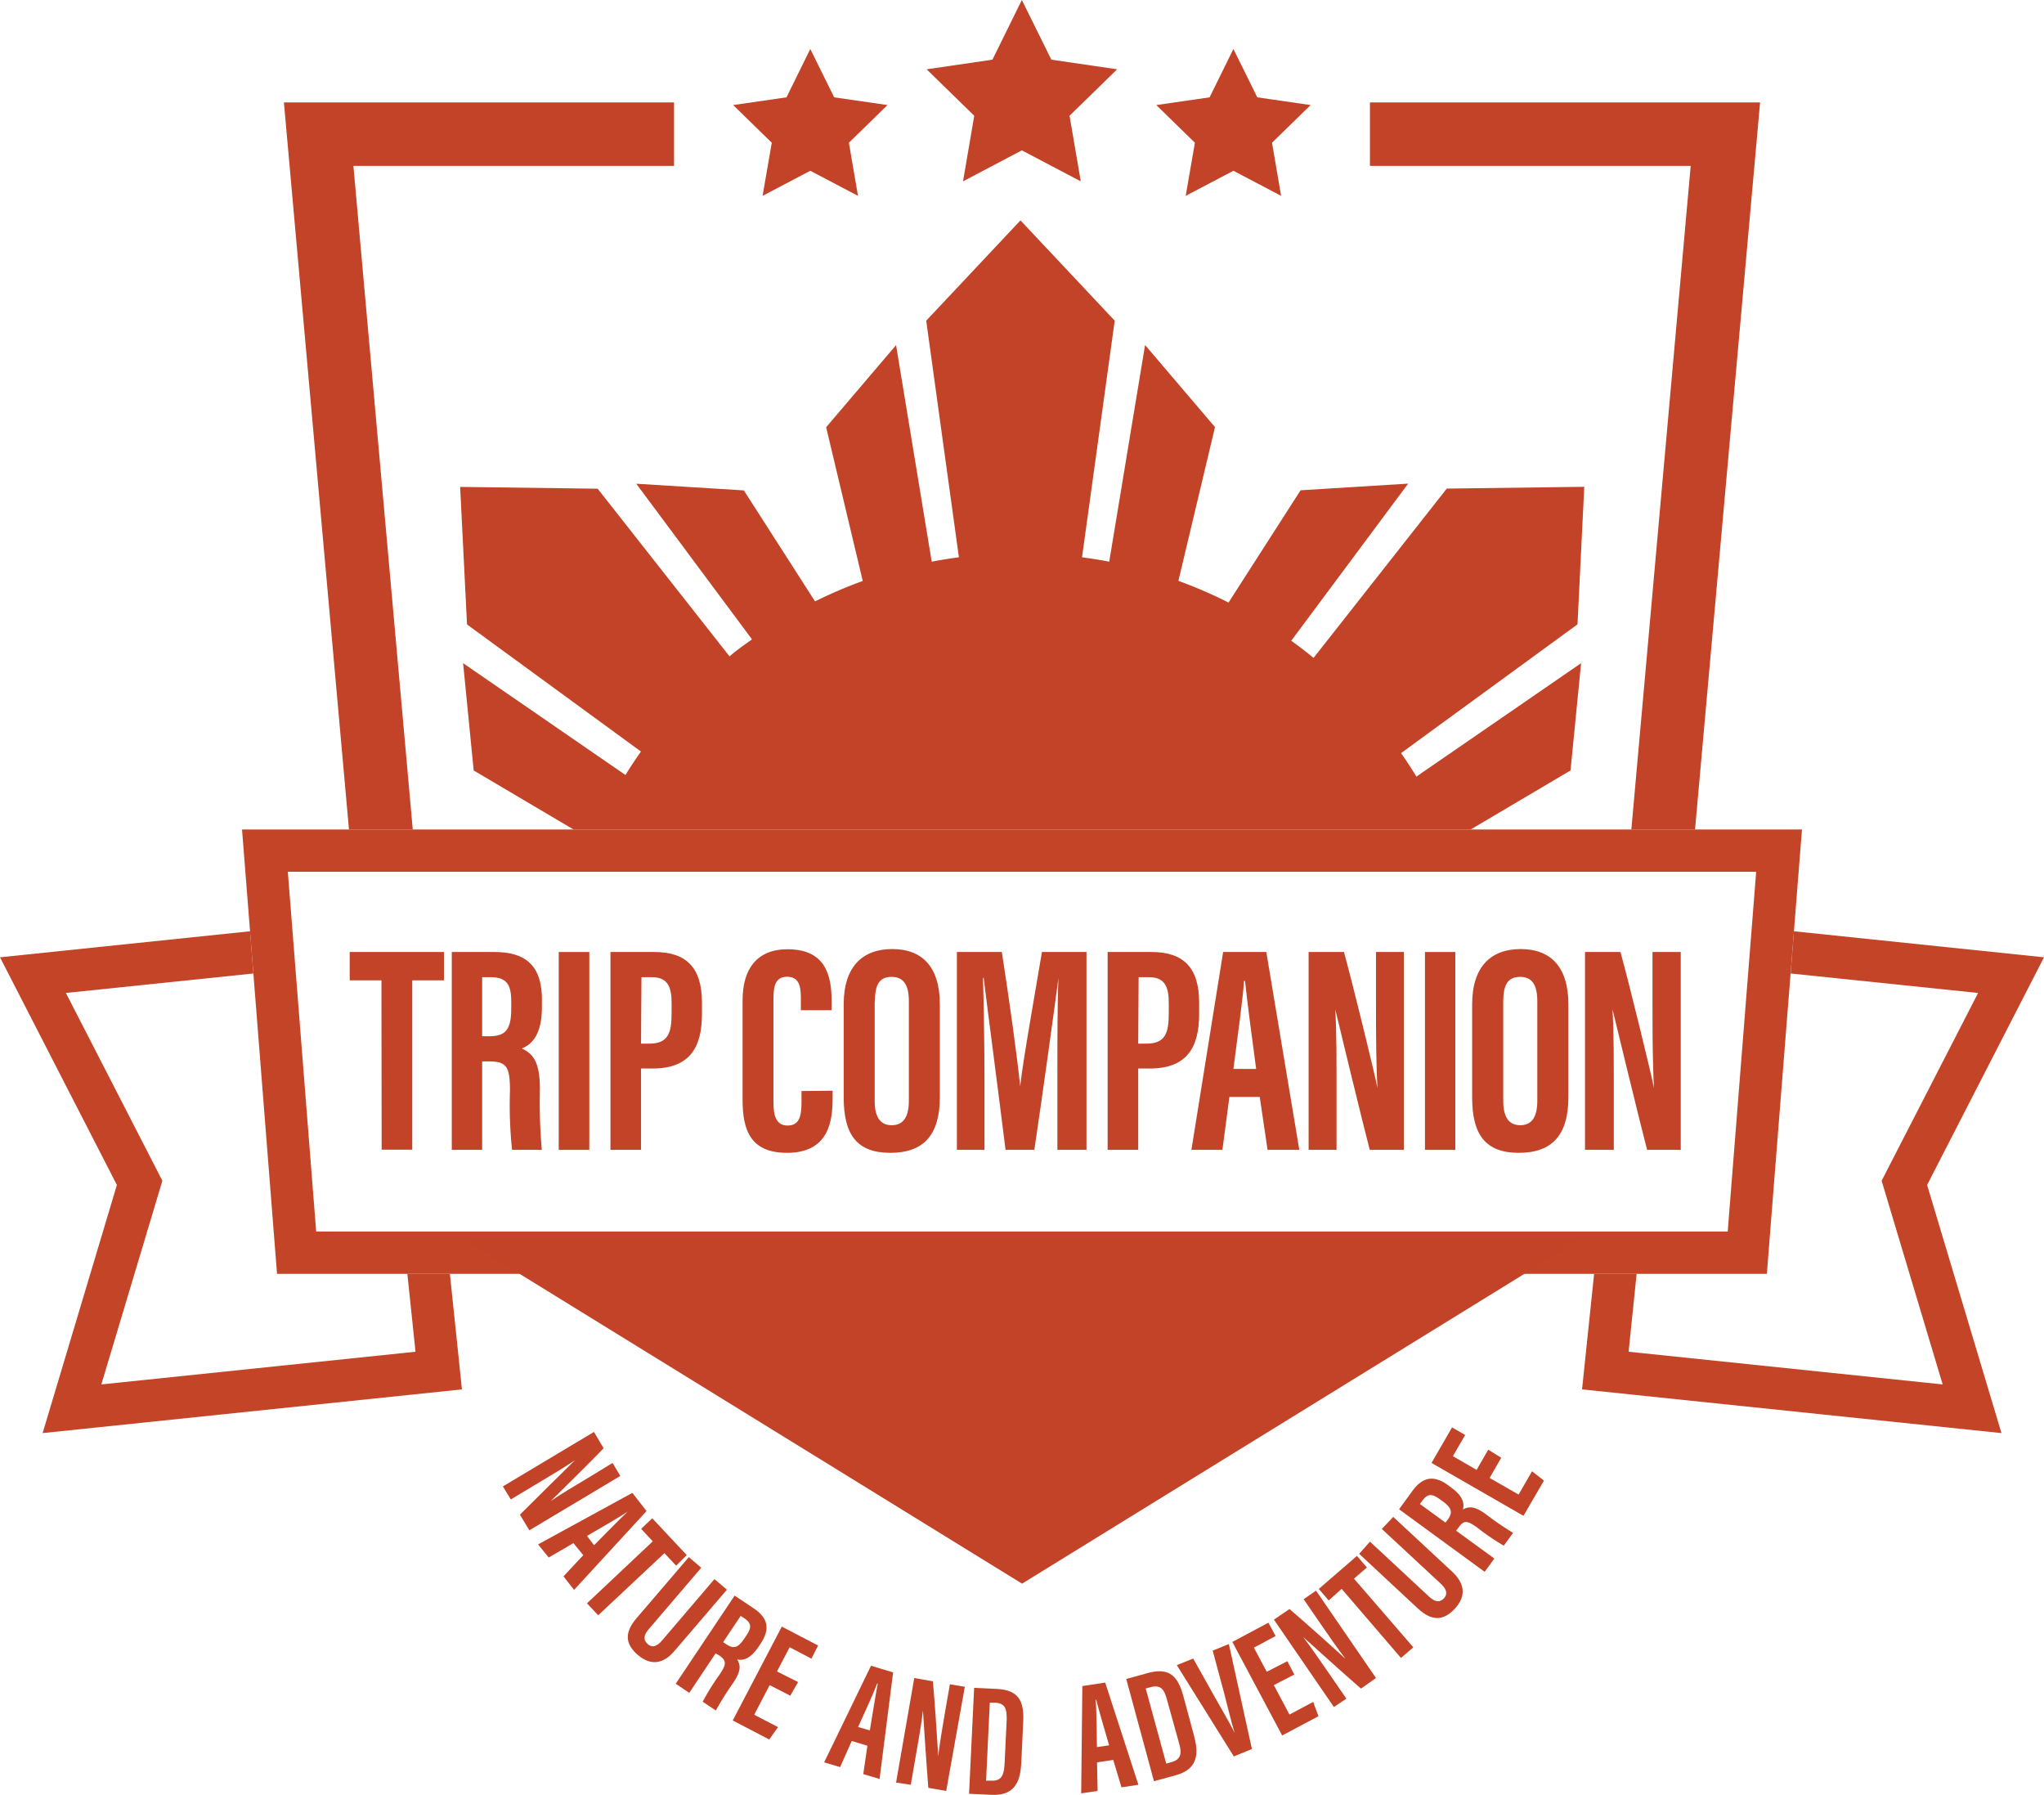 <svg id="Layer_1" data-name="Layer 1" xmlns="http://www.w3.org/2000/svg" viewBox="0 0 193.23 169.65">
  <defs>
    <style>
      .cls-1 {
        fill: #c44427;
      }

      .cls-2 {
        fill: #c24327;
      }
    </style>
  </defs>
  <title>trip-companion-logo</title>
  <g>
    <path class="cls-1" d="M368.32,449.13H227.48l-3.31-42H371.64Zm-137.14-4H364.62l2.69-34H228.5Z" transform="translate(-201.29 -328.73)"/>
    <polygon class="cls-1" points="193.23 90.48 169.59 88.02 169.28 92.01 187 93.85 177.88 111.6 183.65 130.85 153.96 127.76 154.72 120.4 150.7 120.4 149.56 131.32 189.21 135.45 182.18 112 193.23 90.48"/>
    <polygon class="cls-1" points="38.51 120.4 39.28 127.76 9.58 130.85 15.35 111.6 6.23 93.85 23.95 92.01 23.64 88.02 0 90.48 11.05 112 4.03 135.45 43.67 131.32 42.53 120.4 38.51 120.4"/>
    <path class="cls-2" d="M261.88,399.76c-.5.72-1,1.46-1.46,2.22l-15.35-10.57,1,10.14,9.44,5.58h84.81l9.44-5.58,1-10.14-15.57,10.72c-.46-.76-.95-1.5-1.45-2.22l16.68-12.17.64-13-13,.17-12.59,16c-.68-.56-1.39-1.1-2.11-1.62l11.05-14.85-10.17.63-6.81,10.61a43.42,43.42,0,0,0-4.74-2.05l3.46-14.53-6.61-7.76-3.39,20.48c-.85-.17-1.71-.3-2.57-.42l3.09-22.36-8.91-9.48-8.91,9.48,3.09,22.36c-.86.12-1.72.25-2.57.42L286,361.35l-6.61,7.76,3.46,14.53a44,44,0,0,0-4.51,1.93l-6.73-10.49-10.17-.63,10.94,14.71c-.72.52-1.43,1-2.12,1.61l-12.47-15.85-13-.17.65,13Z" transform="translate(-201.29 -328.73)"/>
  </g>
  <polygon class="cls-2" points="149.2 117.26 96.62 149.68 44.03 117.26 149.2 117.26"/>
  <g>
    <path class="cls-2" d="M237.35,421.39h-3v-2.68h8.91v2.68h-3v16h-2.89Z" transform="translate(-201.29 -328.73)"/>
    <path class="cls-2" d="M246.87,429.05v8.36H244v-18.7h4c2.84,0,4.52,1.14,4.52,4.5v.72c0,2.87-1.18,3.6-1.9,3.9,1.09.51,1.71,1.3,1.71,3.84a51.32,51.32,0,0,0,.18,5.74H249.7a40,40,0,0,1-.2-5.56c0-2.28-.29-2.8-2-2.8Zm0-2.38h.66c1.52,0,2.09-.58,2.09-2.61v-.64c0-1.45-.3-2.33-1.94-2.33h-.81Z" transform="translate(-201.29 -328.73)"/>
    <path class="cls-2" d="M257,418.71v18.7h-2.89v-18.7Z" transform="translate(-201.29 -328.73)"/>
    <path class="cls-2" d="M259,418.71h4.16c3,0,4.49,1.47,4.49,4.77v1.1c0,3.09-1.11,5.14-4.65,5.14h-1.11v7.69H259Zm2.89,8.66h.79c1.8,0,2.1-1.05,2.1-2.88v-.92c0-1.36-.24-2.48-1.85-2.48h-1Z" transform="translate(-201.29 -328.73)"/>
    <path class="cls-2" d="M280,431.82v.73c0,2.14-.36,5.14-4.31,5.14-3.47,0-4.2-2.17-4.2-5v-9.43c0-2.89,1.31-4.81,4.25-4.81,3.5,0,4.17,2.33,4.17,4.92v.84H277V423c0-1.24-.29-1.95-1.29-1.95s-1.3.68-1.3,2v9.89c0,1.22.24,2.17,1.33,2.17s1.32-.82,1.32-2.21v-1.05Z" transform="translate(-201.29 -328.73)"/>
    <path class="cls-2" d="M290.14,423.67v8.74c0,3.58-1.52,5.28-4.69,5.28s-4.4-1.74-4.4-5.23v-8.81c0-3.58,1.8-5.22,4.59-5.22S290.14,420.07,290.14,423.67Zm-6.16-.28v9.41c0,1.55.56,2.28,1.6,2.28s1.63-.68,1.63-2.32v-9.39c0-1.49-.46-2.31-1.63-2.31S284,421.81,284,423.39Z" transform="translate(-201.29 -328.73)"/>
    <path class="cls-2" d="M301.25,430.45c0-3.17,0-7.13.1-9.28h0c-.43,3.25-1.47,10.83-2.28,16.24h-2.72c-.6-4.86-1.65-12.84-2.07-16.26h-.06c.06,2.18.14,6.41.14,9.63v6.63h-2.61v-18.7H296c.73,4.75,1.48,10.08,1.73,12.7h0c.3-2.65,1.31-8.22,2.06-12.7H304v18.7h-2.75Z" transform="translate(-201.29 -328.73)"/>
    <path class="cls-2" d="M306,418.71h4.16c3,0,4.49,1.47,4.49,4.77v1.1c0,3.09-1.11,5.14-4.65,5.14h-1.11v7.69H306Zm2.89,8.66h.79c1.8,0,2.1-1.05,2.1-2.88v-.92c0-1.36-.24-2.48-1.85-2.48h-1Z" transform="translate(-201.29 -328.73)"/>
    <path class="cls-2" d="M317.51,432.41l-.66,5h-2.93l3-18.7H321l3.12,18.7h-3l-.74-5Zm2.53-2.65c-.42-3.18-.83-6.2-1.05-8.31h-.1c-.08,1.54-.65,5.55-1,8.31Z" transform="translate(-201.29 -328.73)"/>
    <path class="cls-2" d="M325,437.41v-18.7h3.34c.74,2.64,3,11.87,3.17,12.86h0c-.13-2.3-.14-4.93-.14-8v-4.86H334v18.7h-3.22c-.59-2.23-3.08-12.49-3.26-13.28h0c.13,2.27.12,4.8.12,8.17v5.11Z" transform="translate(-201.29 -328.73)"/>
    <path class="cls-2" d="M338.87,418.71v18.7H336v-18.7Z" transform="translate(-201.29 -328.73)"/>
    <path class="cls-2" d="M349.56,423.67v8.74c0,3.58-1.52,5.28-4.69,5.28s-4.41-1.74-4.41-5.23v-8.81c0-3.58,1.8-5.22,4.59-5.22S349.56,420.07,349.56,423.67Zm-6.16-.28v9.41c0,1.55.56,2.28,1.6,2.28s1.62-.68,1.62-2.32v-9.39c0-1.49-.45-2.31-1.62-2.31S343.4,421.81,343.4,423.39Z" transform="translate(-201.29 -328.73)"/>
    <path class="cls-2" d="M351.13,437.41v-18.7h3.35c.74,2.64,3,11.87,3.17,12.86h0c-.13-2.3-.14-4.93-.14-8v-4.86h2.67v18.7H357c-.59-2.23-3.08-12.49-3.27-13.28h0c.13,2.27.12,4.8.12,8.17v5.11Z" transform="translate(-201.29 -328.73)"/>
  </g>
  <g>
    <path class="cls-2" d="M248.83,469.22l8.61-5.15.91,1.54c-1,1.07-4.64,4.64-5,5h0c1-.69,2.23-1.42,3.64-2.26L259.2,467l.73,1.23-8.6,5.14-.89-1.48c.87-.88,4.9-4.85,5.21-5.15h0c-1,.68-2.17,1.37-3.72,2.3l-2.35,1.41Z" transform="translate(-201.29 -328.73)"/>
    <path class="cls-2" d="M255.5,474.58l-2.34,1.36-1-1.24,8.91-4.87,1.34,1.72L255.56,479l-1-1.28,1.87-2Zm1.95.2c1.21-1.23,2.35-2.39,3.18-3.18l0,0c-.68.47-2.56,1.55-3.85,2.3Z" transform="translate(-201.29 -328.73)"/>
    <path class="cls-2" d="M263,474.41l-1.1-1.18,1.05-1,3.26,3.48-1,1-1.11-1.18-6.26,5.87-1.06-1.13Z" transform="translate(-201.29 -328.73)"/>
    <path class="cls-2" d="M267.58,476.91l-4.95,5.79c-.48.56-.57,1-.11,1.42s.92.17,1.36-.34l4.95-5.8,1.18,1-4.94,5.77c-1,1.2-2.21,1.49-3.48.4s-1.23-2.18-.12-3.48l4.94-5.77Z" transform="translate(-201.29 -328.73)"/>
    <path class="cls-2" d="M268.94,485l-2.49,3.73-1.28-.86,5.57-8.33,1.78,1.19c1.27.85,1.67,1.86.67,3.36l-.21.31c-.86,1.28-1.6,1.26-2,1.17.33.56.38,1.09-.38,2.22a28.26,28.26,0,0,0-1.64,2.61l-1.24-.83a22.08,22.08,0,0,1,1.57-2.53c.68-1,.71-1.34,0-1.84Zm.71-1.06.3.2c.68.45,1.1.37,1.7-.54l.2-.29c.43-.64.56-1.12-.17-1.61l-.37-.24Z" transform="translate(-201.29 -328.73)"/>
    <path class="cls-2" d="M276,489l-1.95-1-1.46,2.8,2.25,1.17-.83,1.17-3.45-1.8,4.64-8.87,3.43,1.79L278,485.5l-2.06-1.08-1.2,2.29,2,1Z" transform="translate(-201.29 -328.73)"/>
    <path class="cls-2" d="M281.81,493.28l-1.1,2.47-1.51-.45,4.43-9.13,2.09.63-1.28,10.07-1.54-.46.39-2.68Zm1.71-1c.28-1.69.53-3.3.75-4.42h-.06c-.28.77-1.18,2.74-1.8,4.1Z" transform="translate(-201.29 -328.73)"/>
    <path class="cls-2" d="M286,497.21l1.72-9.88,1.76.31c.15,1.46.48,6.54.5,7.08h0c.15-1.22.38-2.61.66-4.24l.45-2.56,1.41.24L290.74,498l-1.69-.29c-.11-1.24-.49-6.88-.51-7.32h0c-.13,1.21-.37,2.55-.68,4.32l-.47,2.71Z" transform="translate(-201.29 -328.73)"/>
    <path class="cls-2" d="M293.38,488.26l2.14.1c2.13.1,2.59,1.23,2.5,3.08l-.18,3.84c-.07,1.53-.42,3.2-2.8,3.09l-2.14-.1Zm1.13,8.77.5,0c1,.05,1.2-.6,1.25-1.63l.2-4.17c0-.92-.09-1.52-1.11-1.57l-.49,0Z" transform="translate(-201.29 -328.73)"/>
    <path class="cls-2" d="M305,495.3l.05,2.7-1.55.23.11-10.14,2.16-.33,3.14,9.66-1.6.24-.78-2.59Zm1.14-1.61c-.48-1.65-.94-3.21-1.22-4.31h-.05c.08.83.09,3,.12,4.48Z" transform="translate(-201.29 -328.73)"/>
    <path class="cls-2" d="M307.76,487.42l2.07-.57c2.05-.56,2.83.37,3.32,2.16l1,3.71c.4,1.48.59,3.17-1.71,3.8l-2.06.56Zm3.78,8,.48-.14c1-.26,1-.93.69-1.94l-1.11-4c-.24-.89-.55-1.41-1.53-1.15l-.47.13Z" transform="translate(-201.29 -328.73)"/>
    <path class="cls-2" d="M317.93,494.74l-5.39-8.63,1.55-.62,2,3.57c.67,1.19,1.4,2.42,1.92,3.46l0,0c-.32-1-.65-2.45-1-3.78l-1.08-4,1.53-.62,2.18,9.92Z" transform="translate(-201.29 -328.73)"/>
    <path class="cls-2" d="M323.65,487l-1.94,1,1.48,2.78,2.24-1.19.5,1.35-3.43,1.82-4.71-8.84,3.41-1.82.68,1.26-2.05,1.1,1.21,2.28,1.95-1Z" transform="translate(-201.29 -328.73)"/>
    <path class="cls-2" d="M327.39,490.07l-5.67-8.26,1.47-1c1.13.94,4.91,4.34,5.3,4.71h0c-.76-1-1.56-2.14-2.49-3.5l-1.47-2.14,1.17-.81,5.67,8.26-1.42,1c-.94-.8-5.14-4.58-5.46-4.87h0c.75,1,1.51,2.08,2.53,3.57l1.55,2.25Z" transform="translate(-201.29 -328.73)"/>
    <path class="cls-2" d="M328.12,478.9,326.9,480l-.94-1.09,3.61-3.12.94,1.09-1.22,1.06,5.61,6.49-1.17,1Z" transform="translate(-201.29 -328.73)"/>
    <path class="cls-2" d="M330.8,474.44l5.58,5.19c.54.5,1,.61,1.41.17s.21-.91-.29-1.38l-5.58-5.18L333,472.1l5.56,5.17c1.16,1.07,1.4,2.27.27,3.5s-2.24,1.14-3.49,0l-5.56-5.18Z" transform="translate(-201.29 -328.73)"/>
    <path class="cls-2" d="M338.94,473.4l3.62,2.64-.92,1.25-8.09-5.91,1.26-1.73c.9-1.23,1.93-1.6,3.38-.54l.31.23c1.25.91,1.19,1.65,1.09,2.06.57-.31,1.1-.33,2.2.47a27.11,27.11,0,0,0,2.54,1.74l-.88,1.21a21.63,21.63,0,0,1-2.47-1.68c-1-.72-1.3-.76-1.83,0Zm-1-.76.21-.28c.48-.66.41-1.09-.47-1.73l-.28-.2c-.63-.46-1.1-.61-1.62.1l-.26.35Z" transform="translate(-201.29 -328.73)"/>
    <path class="cls-2" d="M343.21,466.51l-1.1,1.91,2.74,1.57,1.27-2.2,1.13.88L345.31,472l-8.69-5,1.94-3.36,1.24.72-1.16,2,2.24,1.3,1.1-1.91Z" transform="translate(-201.29 -328.73)"/>
  </g>
  <g>
    <polygon class="cls-2" points="96.6 14.21 102.17 17.14 101.11 10.94 105.61 6.55 99.39 5.64 96.6 0 93.82 5.64 87.6 6.55 92.1 10.94 91.04 17.14 96.6 14.21"/>
    <polygon class="cls-2" points="76.6 16.14 81.11 18.51 80.25 13.49 83.9 9.93 78.86 9.2 76.6 4.63 74.35 9.2 69.31 9.93 72.96 13.49 72.09 18.51 76.6 16.14"/>
    <polygon class="cls-2" points="116.6 16.14 112.09 18.51 112.96 13.49 109.31 9.93 114.35 9.2 116.6 4.63 118.86 9.2 123.9 9.93 120.25 13.49 121.11 18.51 116.6 16.14"/>
  </g>
  <g>
    <polygon class="cls-2" points="154.22 78.4 160.24 78.4 166.39 9.68 129.51 9.68 129.51 15.68 159.83 15.68 154.22 78.4"/>
    <polygon class="cls-2" points="39.02 78.4 33.41 15.68 63.72 15.68 63.72 9.68 26.84 9.68 32.99 78.4 39.02 78.4"/>
  </g>
</svg>
